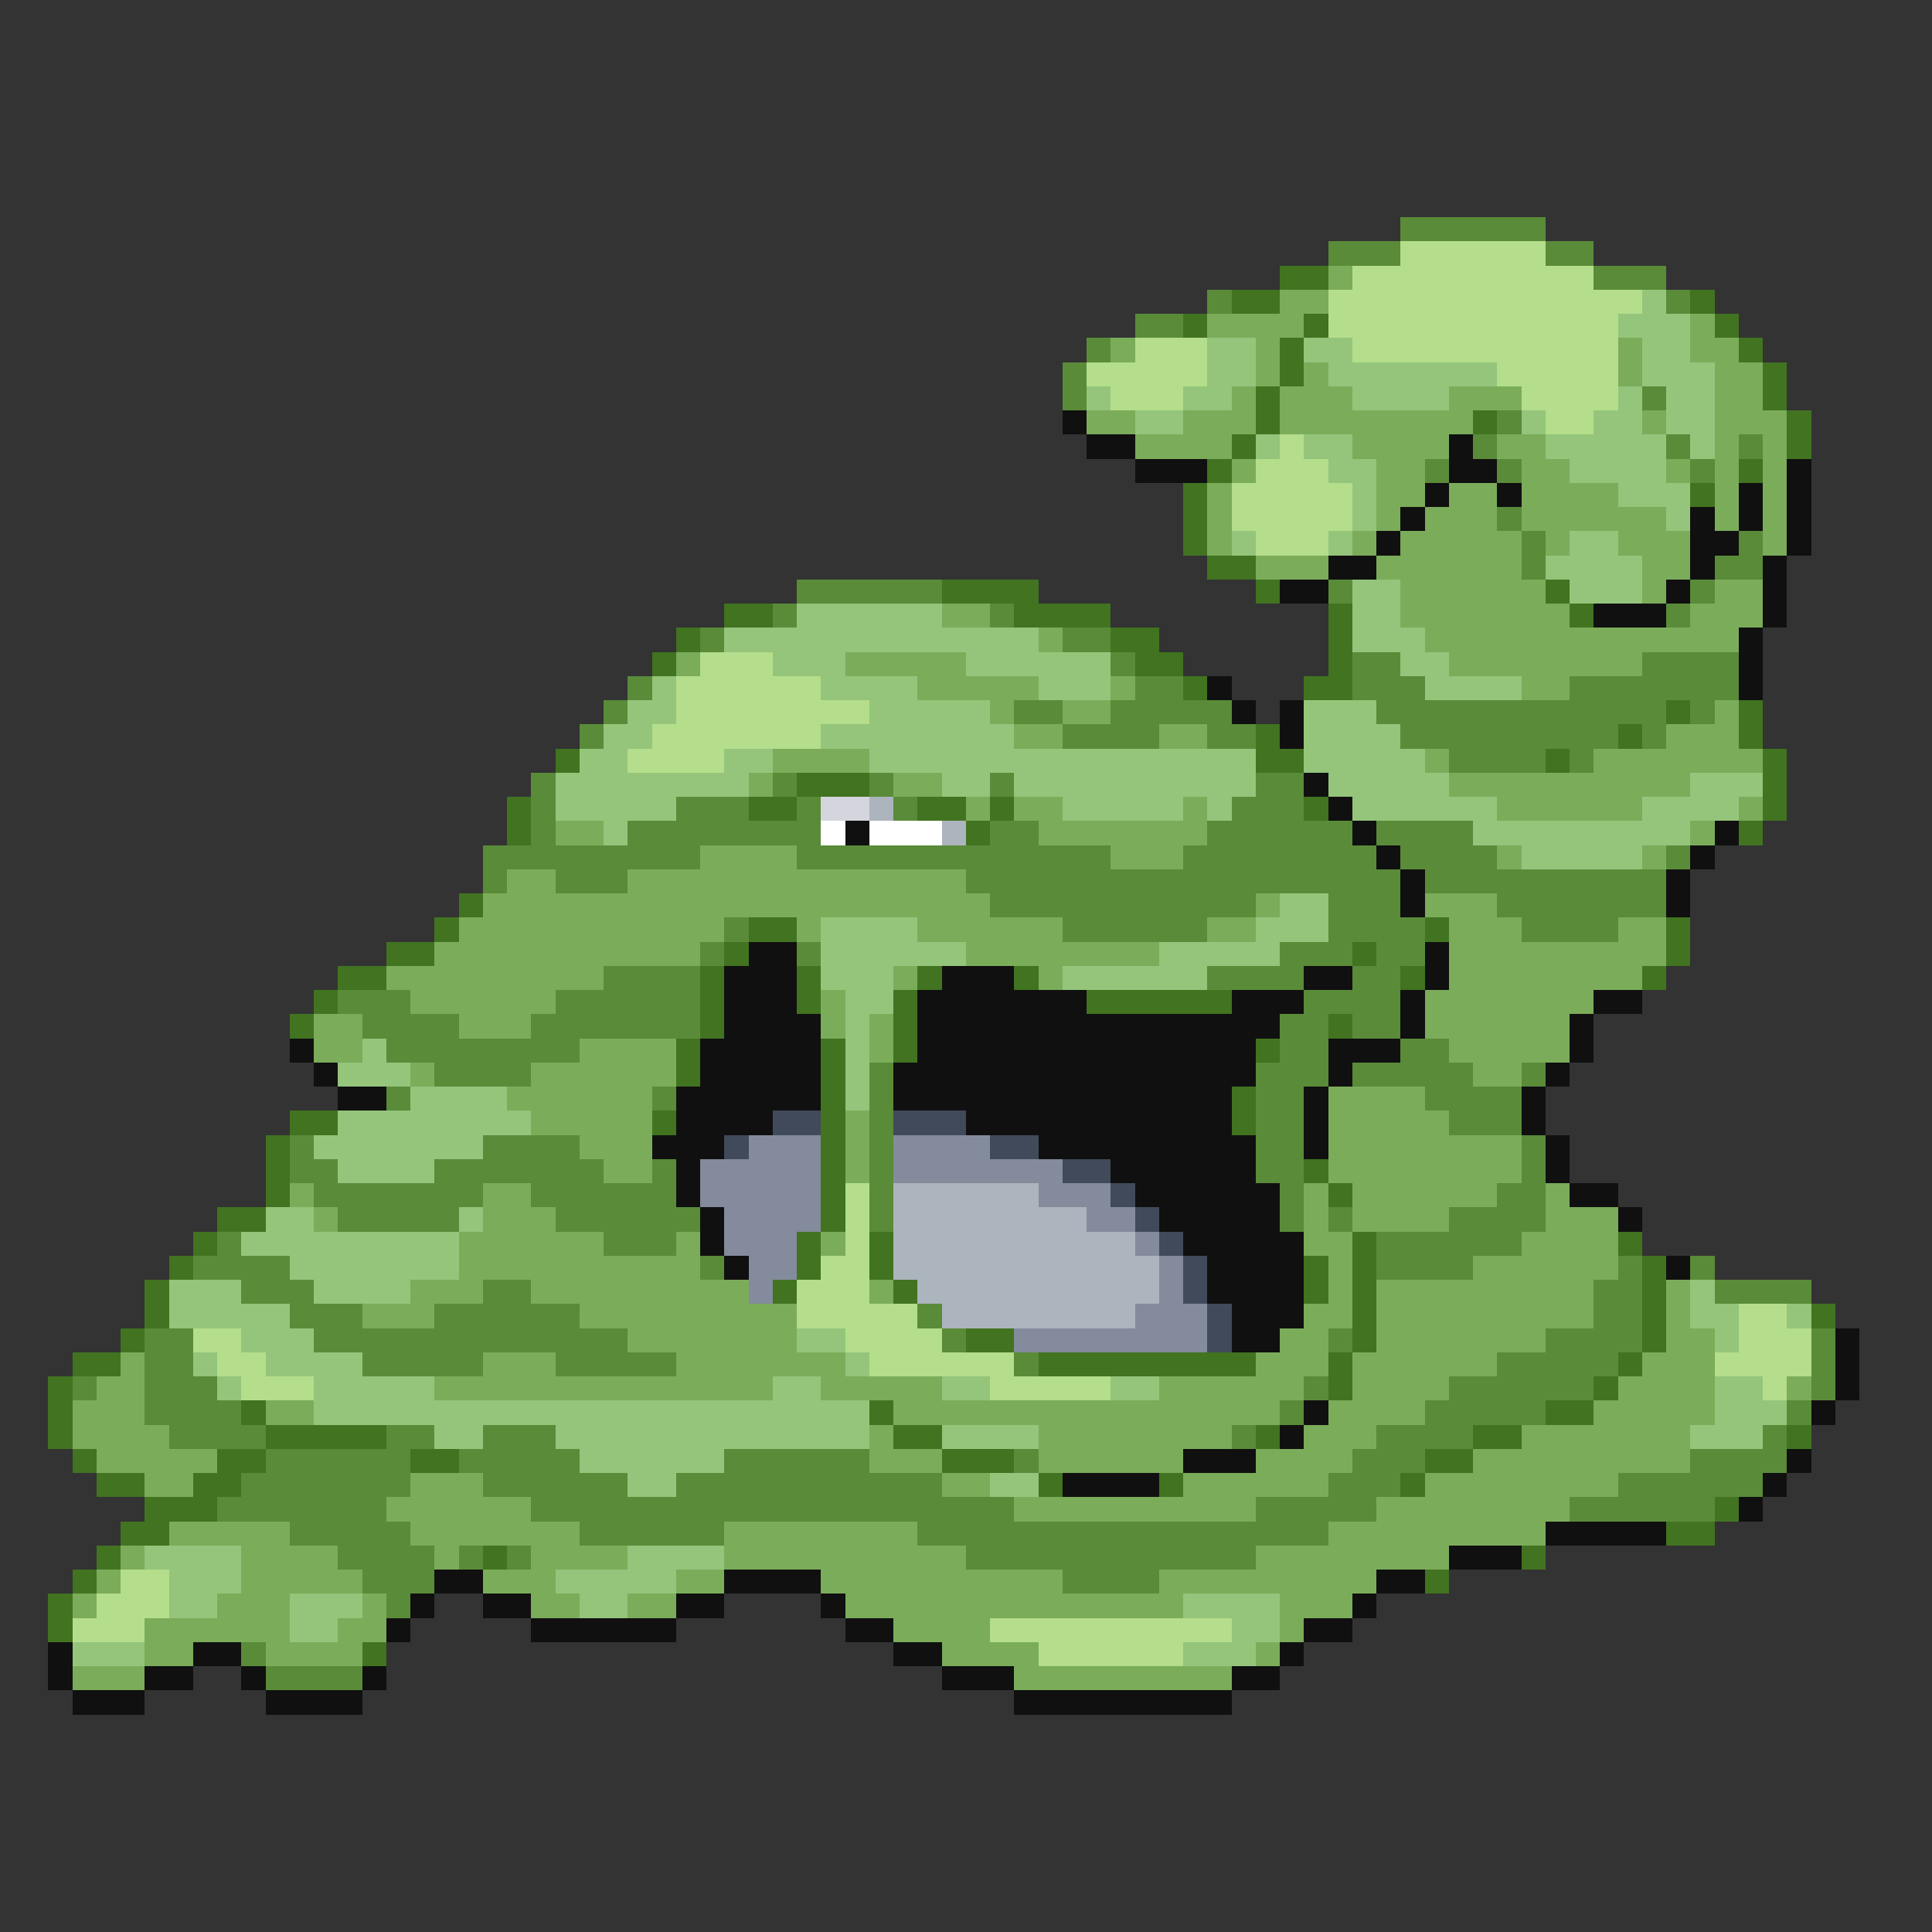 <svg xmlns="http://www.w3.org/2000/svg" viewBox="0 -0.5 80 80" shape-rendering="crispEdges">
<rect x="0" y="-0.5" width="80" height="80" fill="#333333" stroke="none"/>
<path stroke="#5a8b39" d="M58 9h6M55 10h3M64 10h2M66 11h3M50 12h1M69 12h1M47 13h2M45 14h1M44 15h1M44 16h1M68 16h1M62 17h1M61 18h1M69 18h1M72 18h1M59 19h1M62 19h1M70 19h1M62 21h1M63 22h1M72 22h1M63 23h1M71 23h2M33 24h6M55 24h1M70 24h1M32 25h1M41 25h1M69 25h1M29 26h1M44 26h2M46 27h1M56 27h2M68 27h4M26 28h1M47 28h2M56 28h3M65 28h7M25 29h1M42 29h2M46 29h5M57 29h12M70 29h1M24 30h1M44 30h4M50 30h2M58 30h9M68 30h1M60 31h4M65 31h1M22 32h1M32 32h1M36 32h1M41 32h1M52 32h2M22 33h1M28 33h3M33 33h1M37 33h1M51 33h3M22 34h1M26 34h8M41 34h2M50 34h6M57 34h4M20 35h9M33 35h13M49 35h8M58 35h4M69 35h1M20 36h1M23 36h3M40 36h18M59 36h10M41 37h11M55 37h3M62 37h7M30 38h1M44 38h6M55 38h4M63 38h4M29 39h1M33 39h1M53 39h3M57 39h2M25 40h4M50 40h4M56 40h2M14 41h3M23 41h6M54 41h4M15 42h4M22 42h7M53 42h2M56 42h2M16 43h8M53 43h2M58 43h2M18 44h4M36 44h1M52 44h3M56 44h5M63 44h1M16 45h1M27 45h1M36 45h1M52 45h2M59 45h4M36 46h1M52 46h2M60 46h3M12 47h1M20 47h4M36 47h1M52 47h2M63 47h1M12 48h2M18 48h7M27 48h1M36 48h1M52 48h2M63 48h1M13 49h7M22 49h6M36 49h1M53 49h1M62 49h2M14 50h5M23 50h6M36 50h1M53 50h1M55 50h1M60 50h4M9 51h1M25 51h3M57 51h6M8 52h4M29 52h1M57 52h4M67 52h1M70 52h1M10 53h3M20 53h2M66 53h2M71 53h4M12 54h3M18 54h6M38 54h1M66 54h2M6 55h2M13 55h13M39 55h1M55 55h1M64 55h4M75 55h1M6 56h2M15 56h5M23 56h5M42 56h1M62 56h5M75 56h1M3 57h1M6 57h3M54 57h1M60 57h6M75 57h1M6 58h4M53 58h1M59 58h5M74 58h1M7 59h4M16 59h2M20 59h3M51 59h1M57 59h4M73 59h1M11 60h6M19 60h5M30 60h6M42 60h1M56 60h3M70 60h4M10 61h7M20 61h6M28 61h11M55 61h3M67 61h6M9 62h7M22 62h20M52 62h5M65 62h6M12 63h5M24 63h6M38 63h17M14 64h4M19 64h1M21 64h1M40 64h12M15 65h3M44 65h4M16 66h1M10 68h1M11 69h4" />
<path stroke="#b4de8b" d="M58 10h6M56 11h10M55 12h13M55 13h12M47 14h3M56 14h11M45 15h5M62 15h5M46 16h3M63 16h4M64 17h2M53 18h1M52 19h3M51 20h5M51 21h5M52 22h3M29 27h3M28 28h6M28 29h8M27 30h7M26 31h4M35 49h1M35 50h1M35 51h1M34 52h2M33 53h3M33 54h5M72 54h2M8 55h2M35 55h4M72 55h3M9 56h2M36 56h6M71 56h4M10 57h3M41 57h5M73 57h1M5 65h2M4 66h3M3 67h3M41 67h10M43 68h6" />
<path stroke="#417320" d="M53 11h2M51 12h2M70 12h1M49 13h1M54 13h1M71 13h1M53 14h1M72 14h1M53 15h1M73 15h1M52 16h1M73 16h1M52 17h1M61 17h1M74 17h1M51 18h1M74 18h1M50 19h1M72 19h1M49 20h1M70 20h1M49 21h1M49 22h1M50 23h2M39 24h4M52 24h1M64 24h1M30 25h2M42 25h4M55 25h1M65 25h1M28 26h1M46 26h2M55 26h1M27 27h1M47 27h2M55 27h1M49 28h1M54 28h2M69 29h1M72 29h1M52 30h1M67 30h1M72 30h1M23 31h1M52 31h2M64 31h1M73 31h1M33 32h3M73 32h1M21 33h1M31 33h2M38 33h2M41 33h1M54 33h1M73 33h1M21 34h1M40 34h1M72 34h1M19 37h1M18 38h1M31 38h2M59 38h1M69 38h1M16 39h2M30 39h1M56 39h1M69 39h1M14 40h2M29 40h1M33 40h1M38 40h1M42 40h1M58 40h1M68 40h1M13 41h1M29 41h1M33 41h1M37 41h1M45 41h6M12 42h1M29 42h1M37 42h1M55 42h1M28 43h1M34 43h1M37 43h1M52 43h1M28 44h1M34 44h1M34 45h1M51 45h1M12 46h2M27 46h1M34 46h1M51 46h1M11 47h1M34 47h1M11 48h1M34 48h1M54 48h1M11 49h1M34 49h1M55 49h1M9 50h2M34 50h1M8 51h1M33 51h1M36 51h1M56 51h1M67 51h1M7 52h1M33 52h1M36 52h1M54 52h1M56 52h1M68 52h1M6 53h1M32 53h1M37 53h1M54 53h1M56 53h1M68 53h1M6 54h1M56 54h1M68 54h1M75 54h1M5 55h1M40 55h2M56 55h1M68 55h1M3 56h2M43 56h9M55 56h1M67 56h1M2 57h1M55 57h1M66 57h1M2 58h1M10 58h1M36 58h1M64 58h2M2 59h1M11 59h5M37 59h2M52 59h1M61 59h2M74 59h1M3 60h1M9 60h2M17 60h2M39 60h3M59 60h2M4 61h2M8 61h2M43 61h1M48 61h1M58 61h1M6 62h3M71 62h1M5 63h2M69 63h2M4 64h1M20 64h1M63 64h1M3 65h1M59 65h1M2 66h1M2 67h1M15 68h1" />
<path stroke="#7bac5a" d="M55 11h1M53 12h2M50 13h4M70 13h1M46 14h1M52 14h1M67 14h1M70 14h2M52 15h1M54 15h1M67 15h1M71 15h2M51 16h1M53 16h3M60 16h3M71 16h2M45 17h2M49 17h3M53 17h8M68 17h1M71 17h3M47 18h4M56 18h4M62 18h2M71 18h1M73 18h1M51 19h1M57 19h2M63 19h2M69 19h1M71 19h1M73 19h1M50 20h1M57 20h2M60 20h2M63 20h4M71 20h1M73 20h1M50 21h1M57 21h1M59 21h3M63 21h6M71 21h1M73 21h1M50 22h1M56 22h1M58 22h5M64 22h1M67 22h3M73 22h1M52 23h3M57 23h6M68 23h2M58 24h6M68 24h1M71 24h2M39 25h2M58 25h7M70 25h3M43 26h1M59 26h13M28 27h1M35 27h5M60 27h8M38 28h5M46 28h1M63 28h2M41 29h1M44 29h2M71 29h1M42 30h2M48 30h2M69 30h3M32 31h4M59 31h1M66 31h7M31 32h1M37 32h2M60 32h10M40 33h1M42 33h2M49 33h1M62 33h6M72 33h1M23 34h2M43 34h7M70 34h1M29 35h4M46 35h3M62 35h1M68 35h1M21 36h2M26 36h14M20 37h21M52 37h1M59 37h3M19 38h11M33 38h1M38 38h6M50 38h2M60 38h3M67 38h2M18 39h11M40 39h8M60 39h9M16 40h9M37 40h1M43 40h1M60 40h8M17 41h6M34 41h1M59 41h7M13 42h2M19 42h3M34 42h1M36 42h1M59 42h6M13 43h2M24 43h4M36 43h1M60 43h5M17 44h1M22 44h6M61 44h2M21 45h6M55 45h4M22 46h5M35 46h1M55 46h5M24 47h3M35 47h1M55 47h8M25 48h2M35 48h1M55 48h8M12 49h1M20 49h2M54 49h1M56 49h6M64 49h1M13 50h1M20 50h3M54 50h1M56 50h4M64 50h3M19 51h6M28 51h1M34 51h1M54 51h2M63 51h4M19 52h10M55 52h1M61 52h6M17 53h3M22 53h9M36 53h1M55 53h1M57 53h9M69 53h1M15 54h3M24 54h9M54 54h2M57 54h9M69 54h1M26 55h7M53 55h2M57 55h7M69 55h2M5 56h1M20 56h3M28 56h7M52 56h3M56 56h6M68 56h3M4 57h2M18 57h14M34 57h5M48 57h6M56 57h4M67 57h4M74 57h1M3 58h3M11 58h2M37 58h16M55 58h4M66 58h5M3 59h4M36 59h1M43 59h8M54 59h3M63 59h7M4 60h5M36 60h3M43 60h6M52 60h4M61 60h9M6 61h2M17 61h3M39 61h2M49 61h6M59 61h8M16 62h6M42 62h10M57 62h8M7 63h5M17 63h7M30 63h8M55 63h9M5 64h1M10 64h4M18 64h1M22 64h4M30 64h10M52 64h8M4 65h1M10 65h5M20 65h3M28 65h2M34 65h10M48 65h9M3 66h1M9 66h3M15 66h1M22 66h2M26 66h2M35 66h14M53 66h3M6 67h6M14 67h2M37 67h4M53 67h1M6 68h2M11 68h4M39 68h4M52 68h1M3 69h3M42 69h9" />
<path stroke="#94c57b" d="M68 12h1M67 13h3M50 14h2M54 14h2M68 14h2M50 15h2M55 15h7M68 15h3M45 16h1M49 16h2M56 16h4M67 16h1M69 16h2M47 17h2M63 17h1M66 17h2M69 17h2M52 18h1M54 18h2M64 18h5M70 18h1M55 19h2M65 19h4M56 20h1M67 20h3M56 21h1M69 21h1M51 22h1M55 22h1M65 22h2M64 23h4M56 24h2M65 24h3M33 25h6M56 25h2M30 26h13M56 26h3M32 27h3M40 27h6M58 27h2M27 28h1M34 28h4M43 28h3M59 28h4M26 29h2M36 29h5M54 29h3M25 30h2M34 30h8M54 30h4M24 31h2M30 31h2M36 31h16M54 31h5M23 32h8M39 32h2M42 32h10M55 32h5M70 32h3M23 33h5M44 33h5M50 33h1M56 33h6M68 33h4M25 34h1M61 34h9M63 35h5M53 37h2M34 38h4M52 38h3M34 39h6M48 39h5M34 40h3M44 40h6M35 41h2M35 42h1M15 43h1M35 43h1M14 44h3M35 44h1M17 45h4M35 45h1M14 46h8M13 47h7M14 48h4M11 50h2M19 50h1M10 51h9M12 52h7M7 53h3M13 53h4M70 53h1M7 54h5M70 54h2M74 54h1M10 55h3M33 55h2M71 55h1M8 56h1M11 56h4M35 56h1M9 57h1M13 57h5M32 57h2M39 57h2M46 57h2M71 57h2M13 58h23M71 58h3M18 59h2M23 59h13M39 59h4M70 59h3M24 60h6M26 61h2M41 61h2M6 64h4M26 64h4M7 65h3M23 65h5M7 66h2M12 66h3M24 66h2M49 66h4M12 67h2M51 67h2M3 68h3M49 68h3" />
<path stroke="#101010" d="M44 17h1M45 18h2M60 18h1M47 19h3M60 19h2M74 19h1M59 20h1M62 20h1M72 20h1M74 20h1M58 21h1M70 21h1M72 21h1M74 21h1M57 22h1M70 22h2M74 22h1M55 23h2M70 23h1M73 23h1M53 24h2M69 24h1M73 24h1M66 25h3M73 25h1M72 26h1M72 27h1M50 28h1M72 28h1M51 29h1M53 29h1M53 30h1M54 32h1M55 33h1M35 34h1M56 34h1M71 34h1M57 35h1M70 35h1M58 36h1M69 36h1M58 37h1M69 37h1M31 39h2M59 39h1M30 40h3M39 40h3M54 40h2M59 40h1M30 41h3M38 41h7M51 41h3M58 41h1M66 41h2M30 42h4M38 42h15M58 42h1M65 42h1M12 43h1M29 43h5M38 43h14M55 43h3M65 43h1M13 44h1M29 44h5M37 44h15M55 44h1M64 44h1M14 45h2M28 45h6M37 45h14M54 45h1M63 45h1M28 46h4M40 46h11M54 46h1M63 46h1M27 47h3M43 47h9M54 47h1M64 47h1M28 48h1M46 48h6M64 48h1M28 49h1M47 49h6M65 49h2M29 50h1M48 50h5M67 50h1M29 51h1M49 51h5M30 52h1M50 52h4M69 52h1M50 53h4M51 54h3M51 55h2M76 55h1M76 56h1M76 57h1M54 58h1M75 58h1M53 59h1M49 60h3M74 60h1M44 61h4M73 61h1M72 62h1M64 63h5M60 64h3M18 65h2M30 65h4M57 65h2M17 66h1M20 66h2M28 66h2M34 66h1M56 66h1M16 67h1M22 67h6M35 67h2M54 67h2M2 68h1M8 68h2M37 68h2M53 68h1M2 69h1M6 69h2M10 69h1M15 69h1M39 69h3M51 69h2M3 70h3M11 70h4M42 70h9" />
<path stroke="#d5d5de" d="M34 33h2" />
<path stroke="#acb4bd" d="M36 33h1M39 34h1M37 49h6M37 50h8M37 51h10M37 52h11M38 53h10M39 54h8" />
<path stroke="#ffffff" d="M34 34h1M36 34h3" />
<path stroke="#414a5a" d="M32 46h2M37 46h3M30 47h1M41 47h2M44 48h2M46 49h1M47 50h1M48 51h1M49 52h1M49 53h1M50 54h1M50 55h1" />
<path stroke="#838b9c" d="M31 47h3M37 47h4M29 48h5M37 48h7M29 49h5M43 49h3M30 50h4M45 50h2M30 51h3M47 51h1M31 52h2M48 52h1M31 53h1M48 53h1M47 54h3M42 55h8" />
</svg>